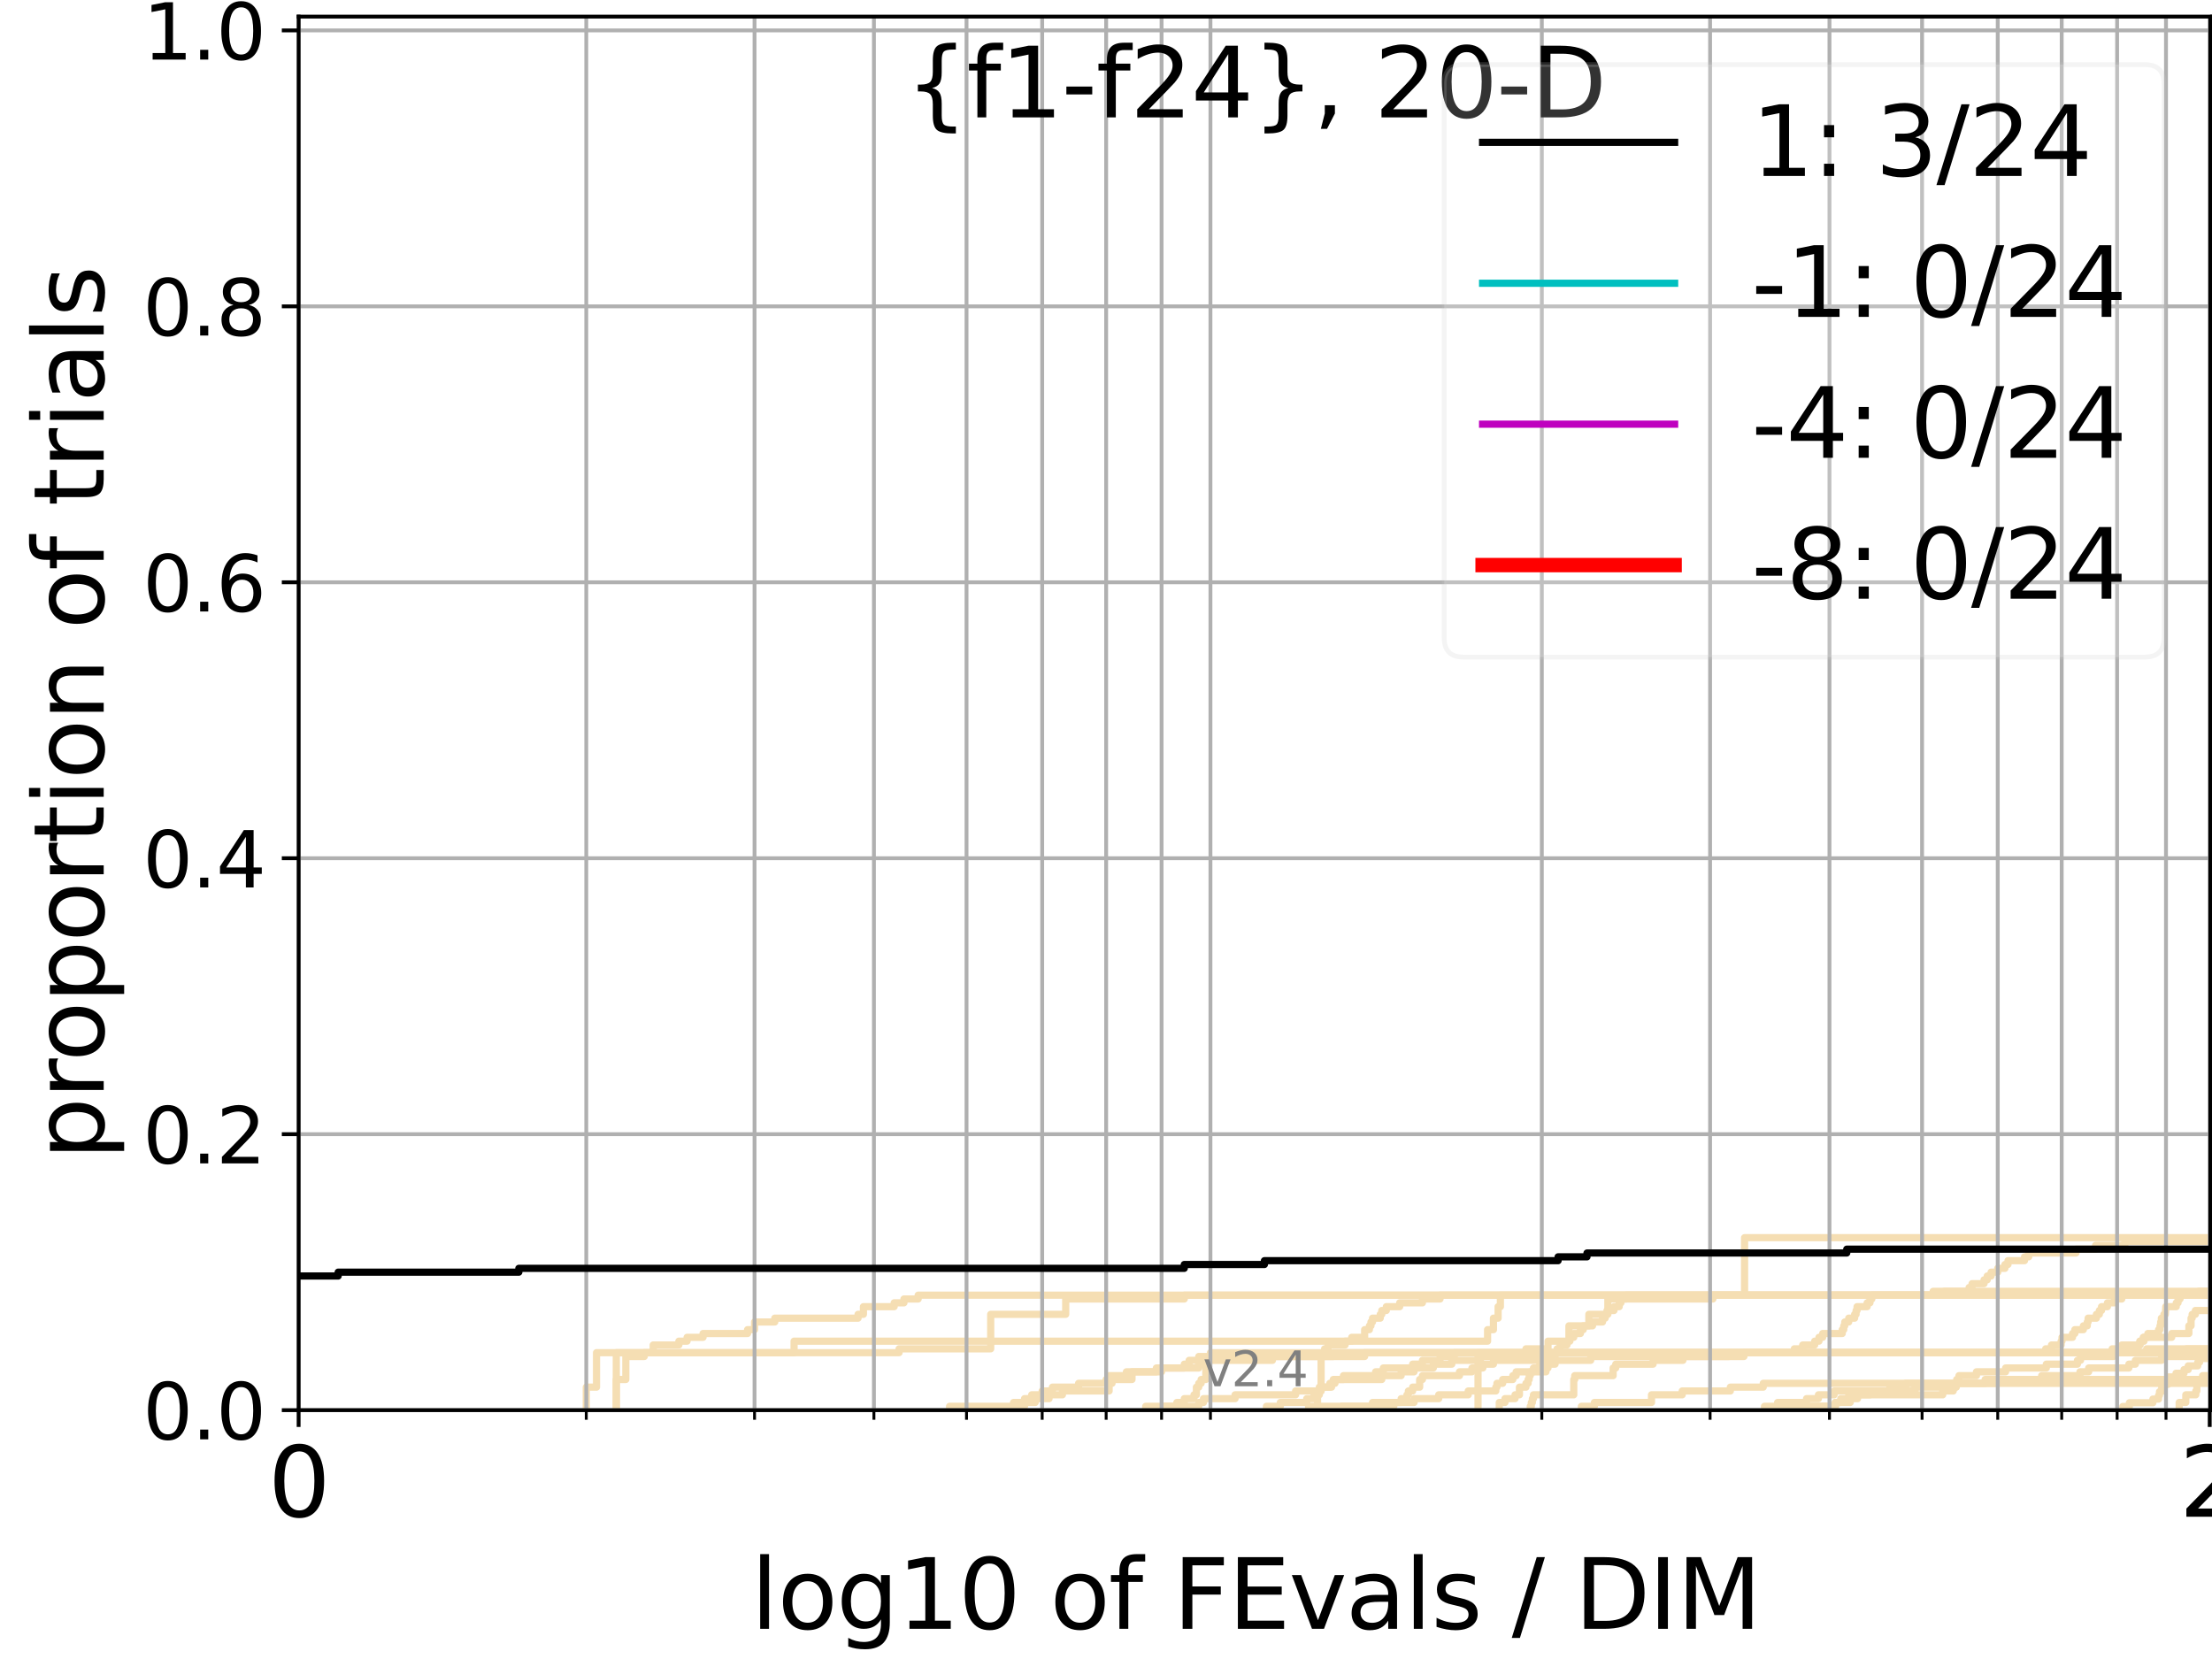 <?xml version="1.0" encoding="utf-8" standalone="no"?>
<!DOCTYPE svg PUBLIC "-//W3C//DTD SVG 1.1//EN"
  "http://www.w3.org/Graphics/SVG/1.1/DTD/svg11.dtd">
<svg height="345.6pt" version="1.1" viewBox="0 0 460.8 345.6" width="460.8pt" xmlns="http://www.w3.org/2000/svg" xmlns:xlink="http://www.w3.org/1999/xlink">
 <defs>
  <style type="text/css">*{stroke-linecap:butt;stroke-linejoin:round;}</style>
 </defs>
 <g id="figure_1">
  <g id="patch_1">
   <path d="M 0 345.6 
L 460.8 345.6 
L 460.8 0 
L 0 0 
z
" style="fill:#ffffff;"/>
  </g>
  <g id="axes_1">
   <g id="patch_2">
    <path d="M 62.208 293.76 
L 460.8 293.76 
L 460.8 3.456 
L 62.208 3.456 
z
" style="fill:#ffffff;"/>
   </g>
   <g id="line2d_1">
    <path clip-path="url(#pc49bb0e784)" d="M 307.899 293.76 
L 307.899 281.784 
L 317.885 281.784 
L 317.885 280.985 
L 322.477 280.985 
L 322.477 279.389 
L 326.836 279.389 
L 326.836 276.195 
L 330.987 276.195 
L 330.987 273.8 
L 334.947 273.8 
L 334.947 270.606 
L 338.734 270.606 
L 338.734 269.808 
L 461.8 269.808 
L 461.8 269.808 
" style="fill:none;stroke:#f5deb3;stroke-linecap:square;stroke-width:1.5;"/>
   </g>
   <g id="line2d_2">
    <path clip-path="url(#pc49bb0e784)" style="fill:none;stroke:#f5deb3;stroke-linecap:square;stroke-width:1.5;"/>
   </g>
   <g id="line2d_3">
    <path clip-path="url(#pc49bb0e784)" d="M 274.47 293.76 
L 274.47 290.566 
L 274.84 290.566 
L 274.84 289.768 
L 275.209 289.768 
L 275.209 282.582 
L 275.576 282.582 
L 275.576 281.784 
L 275.941 281.784 
L 275.941 280.985 
L 276.668 280.985 
L 276.668 280.187 
L 280.211 280.187 
L 280.211 279.389 
L 281.589 279.389 
L 281.589 278.59 
L 284.28 278.59 
L 284.28 276.993 
L 285.268 276.993 
L 285.268 276.195 
L 285.595 276.195 
L 285.595 275.396 
L 285.921 275.396 
L 285.921 274.598 
L 287.531 274.598 
L 287.531 273.8 
L 287.849 273.8 
L 287.849 273.001 
L 288.797 273.001 
L 288.797 272.203 
L 291.581 272.203 
L 291.581 271.404 
L 296.319 271.404 
L 296.319 270.606 
L 299.987 270.606 
L 299.987 269.808 
L 458.048 269.808 
L 458.048 269.009 
L 461.8 269.009 
L 461.8 269.009 
" style="fill:none;stroke:#f5deb3;stroke-linecap:square;stroke-width:1.5;"/>
   </g>
   <g id="line2d_4">
    <path clip-path="url(#pc49bb0e784)" d="M 211.91 293.76 
L 211.91 292.962 
L 213.427 292.962 
L 213.427 292.163 
L 215.653 292.163 
L 215.653 291.365 
L 218.535 291.365 
L 218.535 290.566 
L 221.324 290.566 
L 221.324 289.768 
L 231.048 289.768 
L 231.048 288.171 
L 231.659 288.171 
L 231.659 287.373 
L 235.818 287.373 
L 235.818 285.776 
L 240.889 285.776 
L 240.889 284.977 
L 246.707 284.977 
L 246.707 284.179 
L 247.724 284.179 
L 247.724 283.381 
L 249.723 283.381 
L 249.723 282.582 
L 284.28 282.582 
L 284.28 281.784 
L 441.359 281.784 
L 441.359 280.985 
L 445.253 280.985 
L 445.253 280.187 
L 445.817 280.187 
L 445.817 279.389 
L 446.479 279.389 
L 446.479 278.59 
L 447.438 278.59 
L 447.438 277.792 
L 449.667 277.792 
L 449.667 276.993 
L 449.96 276.993 
L 449.96 276.195 
L 450.106 276.195 
L 450.106 275.396 
L 450.251 275.396 
L 450.251 274.598 
L 450.784 274.598 
L 450.784 273.8 
L 451.073 273.8 
L 451.169 272.203 
L 453.352 272.203 
L 453.352 271.404 
L 453.726 271.404 
L 453.726 270.606 
L 454.145 270.606 
L 454.145 269.808 
L 461.8 269.808 
L 461.8 269.808 
" style="fill:none;stroke:#f5deb3;stroke-linecap:square;stroke-width:1.5;"/>
   </g>
   <g id="line2d_5">
    <path clip-path="url(#pc49bb0e784)" style="fill:none;stroke:#f5deb3;stroke-linecap:square;stroke-width:1.5;"/>
   </g>
   <g id="line2d_6"/>
   <g id="line2d_7">
    <path clip-path="url(#pc49bb0e784)" d="M 272.594 293.76 
L 272.594 292.962 
L 290.355 292.962 
L 290.355 292.163 
L 291.885 292.163 
L 291.885 291.365 
L 293.09 291.365 
L 293.09 290.566 
L 293.389 290.566 
L 293.389 289.768 
L 294.278 289.768 
L 294.278 288.97 
L 295.741 288.97 
L 295.741 287.373 
L 296.319 287.373 
L 296.319 286.574 
L 304.033 286.574 
L 304.033 285.776 
L 306.63 285.776 
L 306.63 284.977 
L 308.902 284.977 
L 308.902 284.179 
L 311.115 284.179 
L 311.115 283.381 
L 323.324 283.381 
L 323.324 281.784 
L 461.8 281.784 
L 461.8 281.784 
" style="fill:none;stroke:#f5deb3;stroke-linecap:square;stroke-width:1.5;"/>
   </g>
   <g id="line2d_8">
    <path clip-path="url(#pc49bb0e784)" d="M 0 0 
" style="fill:none;stroke:#f5deb3;stroke-linecap:square;stroke-width:1.5;"/>
   </g>
   <g id="line2d_9">
    <path clip-path="url(#pc49bb0e784)" d="M 263.822 293.76 
L 263.822 292.962 
L 266.711 292.962 
L 266.711 292.163 
L 272.214 292.163 
L 272.214 291.365 
L 273.724 291.365 
L 273.724 290.566 
L 274.098 290.566 
L 274.098 289.768 
L 275.209 289.768 
L 275.209 288.97 
L 277.388 288.97 
L 277.388 288.171 
L 277.746 288.171 
L 277.746 287.373 
L 279.863 287.373 
L 279.863 286.574 
L 286.568 286.574 
L 286.568 285.776 
L 288.166 285.776 
L 288.166 284.977 
L 294.278 284.977 
L 294.278 284.179 
L 296.319 284.179 
L 296.319 283.381 
L 299.987 283.381 
L 299.987 282.582 
L 302.973 282.582 
L 302.973 281.784 
L 461.8 281.784 
L 461.8 281.784 
" style="fill:none;stroke:#f5deb3;stroke-linecap:square;stroke-width:1.5;"/>
   </g>
   <g id="line2d_10">
    <path clip-path="url(#pc49bb0e784)" d="M 329.429 293.76 
L 329.429 292.962 
L 332.137 292.962 
L 332.137 292.163 
L 344.037 292.163 
L 344.037 290.566 
L 350.432 290.566 
L 350.432 289.768 
L 360.46 289.768 
L 360.46 288.97 
L 367.316 288.97 
L 367.316 288.171 
L 461.8 288.171 
L 461.8 288.171 
" style="fill:none;stroke:#f5deb3;stroke-linecap:square;stroke-width:1.5;"/>
   </g>
   <g id="line2d_11">
    <path clip-path="url(#pc49bb0e784)" d="M 197.815 293.76 
L 197.815 292.962 
L 211.141 292.962 
L 211.141 292.163 
L 213.427 292.163 
L 213.427 291.365 
L 214.917 291.365 
L 214.917 290.566 
L 217.106 290.566 
L 217.106 289.768 
L 219.241 289.768 
L 219.241 288.97 
L 224.688 288.97 
L 224.688 288.171 
L 230.432 288.171 
L 230.432 287.373 
L 231.048 287.373 
L 231.048 286.574 
L 234.65 286.574 
L 234.65 285.776 
L 241.976 285.776 
L 241.976 284.977 
L 249.723 284.977 
L 249.723 284.179 
L 250.216 284.179 
L 250.216 283.381 
L 265.072 283.381 
L 265.072 282.582 
L 277.746 282.582 
L 277.746 281.784 
L 426.155 281.784 
L 426.155 280.985 
L 427.366 280.985 
L 427.366 280.187 
L 429.368 280.187 
L 429.368 279.389 
L 429.553 279.389 
L 429.553 278.59 
L 431.746 278.59 
L 431.746 277.792 
L 432.226 277.792 
L 432.226 276.993 
L 434.003 276.993 
L 434.003 276.195 
L 434.819 276.195 
L 434.819 275.396 
L 434.993 275.396 
L 434.993 274.598 
L 436.714 274.598 
L 436.714 273.8 
L 437.337 273.8 
L 437.337 273.001 
L 437.787 273.001 
L 437.787 272.203 
L 439.012 272.203 
L 439.012 271.404 
L 440.493 271.404 
L 440.493 270.606 
L 442.002 270.606 
L 442.002 269.808 
L 461.8 269.808 
L 461.8 269.808 
" style="fill:none;stroke:#f5deb3;stroke-linecap:square;stroke-width:1.5;"/>
   </g>
   <g id="line2d_12">
    <path clip-path="url(#pc49bb0e784)" d="M 128.383 293.76 
L 128.383 281.784 
L 187.294 281.784 
L 187.294 280.985 
L 206.382 280.985 
L 206.382 273.8 
L 222.007 273.8 
L 222.007 270.606 
L 246.707 270.606 
L 246.707 269.808 
L 461.8 269.808 
L 461.8 269.808 
" style="fill:none;stroke:#f5deb3;stroke-linecap:square;stroke-width:1.5;"/>
   </g>
   <g id="line2d_13">
    <path clip-path="url(#pc49bb0e784)" d="M 453.959 293.76 
L 453.959 292.962 
L 453.959 292.962 
L 453.959 292.163 
L 455.344 292.163 
L 455.344 291.365 
L 455.344 291.365 
L 455.344 290.566 
L 457.425 290.566 
L 457.425 289.768 
L 457.648 289.768 
L 457.648 288.97 
L 457.648 288.97 
L 457.648 288.171 
L 457.648 288.171 
L 457.648 287.373 
L 458.844 287.373 
L 458.844 286.574 
L 461.8 286.574 
" style="fill:none;stroke:#f5deb3;stroke-linecap:square;stroke-width:1.5;"/>
   </g>
   <g id="line2d_14">
    <path clip-path="url(#pc49bb0e784)" d="M 242.515 293.76 
L 242.515 292.962 
L 245.159 292.962 
L 245.159 292.163 
L 246.707 292.163 
L 246.707 291.365 
L 248.729 291.365 
L 248.729 290.566 
L 249.228 290.566 
L 249.228 288.97 
L 249.723 288.97 
L 249.723 288.171 
L 250.216 288.171 
L 250.216 287.373 
L 251.193 287.373 
L 251.193 284.179 
L 251.677 284.179 
L 251.677 283.381 
L 252.158 283.381 
L 252.158 281.784 
L 373.786 281.784 
L 373.786 280.985 
L 375.533 280.985 
L 375.533 280.187 
L 378.032 280.187 
L 378.032 279.389 
L 378.924 279.389 
L 378.924 278.59 
L 379.696 278.59 
L 379.696 277.792 
L 383.773 277.792 
L 383.773 276.993 
L 384.086 276.993 
L 384.086 276.195 
L 384.295 276.195 
L 384.295 275.396 
L 385.124 275.396 
L 385.124 274.598 
L 386.353 274.598 
L 386.353 273.8 
L 386.658 273.8 
L 386.658 273.001 
L 386.86 273.001 
L 386.86 272.203 
L 388.958 272.203 
L 388.958 271.404 
L 389.548 271.404 
L 389.548 270.606 
L 389.939 270.606 
L 389.939 269.808 
L 405.032 269.808 
L 405.032 269.009 
L 410.2 269.009 
L 410.2 268.211 
L 410.816 268.211 
L 410.816 267.412 
L 413.309 267.412 
L 413.309 266.614 
L 413.976 266.614 
L 413.976 265.815 
L 414.785 265.815 
L 414.785 265.017 
L 416.165 265.017 
L 416.165 264.219 
L 417.665 264.219 
L 417.665 263.42 
L 418.3 263.42 
L 418.3 262.622 
L 421.744 262.622 
L 421.744 261.823 
L 422.618 261.823 
L 422.618 261.025 
L 432.465 261.025 
L 432.465 260.227 
L 436.544 260.227 
L 436.544 259.428 
L 442.641 259.428 
L 442.641 258.63 
L 461.8 258.63 
L 461.8 258.63 
" style="fill:none;stroke:#f5deb3;stroke-linecap:square;stroke-width:1.5;"/>
   </g>
   <g id="line2d_15"/>
   <g id="line2d_16">
    <path clip-path="url(#pc49bb0e784)" d="M 0 0 
" style="fill:none;stroke:#f5deb3;stroke-linecap:square;stroke-width:1.5;"/>
   </g>
   <g id="line2d_17">
    <path clip-path="url(#pc49bb0e784)" d="M 0 0 
" style="fill:none;stroke:#f5deb3;stroke-linecap:square;stroke-width:1.5;"/>
   </g>
   <g id="line2d_18">
    <path clip-path="url(#pc49bb0e784)" d="M 128.383 293.76 
L 128.383 287.373 
L 130.37 287.373 
L 130.37 282.582 
L 134.213 282.582 
L 134.213 281.784 
L 136.072 281.784 
L 136.072 280.187 
L 141.422 280.187 
L 141.422 279.389 
L 143.133 279.389 
L 143.133 278.59 
L 146.459 278.59 
L 146.459 277.792 
L 155.73 277.792 
L 155.73 276.993 
L 157.183 276.993 
L 157.183 275.396 
L 161.401 275.396 
L 161.401 274.598 
L 178.749 274.598 
L 178.749 273.8 
L 179.865 273.8 
L 179.865 272.203 
L 186.271 272.203 
L 186.271 271.404 
L 188.306 271.404 
L 188.306 270.606 
L 191.27 270.606 
L 191.27 269.808 
L 402.706 269.808 
L 402.706 269.009 
L 461.8 269.009 
L 461.8 269.009 
" style="fill:none;stroke:#f5deb3;stroke-linecap:square;stroke-width:1.5;"/>
   </g>
   <g id="line2d_19">
    <path clip-path="url(#pc49bb0e784)" style="fill:none;stroke:#f5deb3;stroke-linecap:square;stroke-width:1.5;"/>
   </g>
   <g id="line2d_20">
    <path clip-path="url(#pc49bb0e784)" d="M 238.672 293.76 
L 238.672 292.962 
L 249.723 292.962 
L 249.723 292.163 
L 250.705 292.163 
L 250.705 291.365 
L 257.286 291.365 
L 257.286 290.566 
L 269.899 290.566 
L 269.899 289.768 
L 274.84 289.768 
L 274.84 288.97 
L 277.029 288.97 
L 277.029 288.171 
L 278.103 288.171 
L 278.103 287.373 
L 287.849 287.373 
L 287.849 286.574 
L 291.885 286.574 
L 291.885 285.776 
L 294.573 285.776 
L 294.573 284.977 
L 298.595 284.977 
L 298.595 284.179 
L 302.437 284.179 
L 302.437 283.381 
L 308.402 283.381 
L 308.402 282.582 
L 323.113 282.582 
L 323.113 281.784 
L 440.002 281.784 
L 440.002 280.985 
L 442.002 280.985 
L 442.002 280.187 
L 445.766 280.187 
L 445.766 279.389 
L 446.631 279.389 
L 446.631 278.59 
L 452.41 278.59 
L 452.41 277.792 
L 455.982 277.792 
L 455.982 276.195 
L 456.436 276.195 
L 456.436 274.598 
L 456.662 274.598 
L 456.662 273.8 
L 457.335 273.8 
L 457.335 273.001 
L 461.8 273.001 
L 461.8 273.001 
" style="fill:none;stroke:#f5deb3;stroke-linecap:square;stroke-width:1.5;"/>
   </g>
   <g id="line2d_21">
    <path clip-path="url(#pc49bb0e784)" d="M 0 0 
" style="fill:none;stroke:#f5deb3;stroke-linecap:square;stroke-width:1.5;"/>
   </g>
   <g id="line2d_22">
    <path clip-path="url(#pc49bb0e784)" d="M 279.514 293.76 
L 279.514 292.962 
L 285.921 292.962 
L 285.921 292.163 
L 294.573 292.163 
L 294.573 291.365 
L 299.71 291.365 
L 299.71 290.566 
L 305.859 290.566 
L 305.859 289.768 
L 311.6 289.768 
L 311.6 288.97 
L 311.841 288.97 
L 311.841 288.171 
L 313.036 288.171 
L 313.036 287.373 
L 315.148 287.373 
L 315.148 286.574 
L 315.84 286.574 
L 315.84 285.776 
L 322.05 285.776 
L 322.05 284.977 
L 322.477 284.977 
L 322.477 284.179 
L 323.955 284.179 
L 323.955 283.381 
L 331.372 283.381 
L 331.372 282.582 
L 360.185 282.582 
L 360.185 281.784 
L 447.187 281.784 
L 447.187 280.985 
L 461.8 280.985 
L 461.8 280.985 
" style="fill:none;stroke:#f5deb3;stroke-linecap:square;stroke-width:1.5;"/>
   </g>
   <g id="line2d_23">
    <path clip-path="url(#pc49bb0e784)" d="M 367.57 293.76 
L 367.57 292.962 
L 382.293 292.962 
L 382.293 292.163 
L 385.433 292.163 
L 385.433 291.365 
L 386.961 291.365 
L 386.961 290.566 
L 389.548 290.566 
L 389.548 289.768 
L 393.663 289.768 
L 393.663 288.97 
L 396.964 288.97 
L 396.964 288.171 
L 416.237 288.171 
L 416.237 287.373 
L 461.8 287.373 
" style="fill:none;stroke:#f5deb3;stroke-linecap:square;stroke-width:1.5;"/>
   </g>
   <g id="line2d_24">
    <path clip-path="url(#pc49bb0e784)" d="M 461.613 293.76 
L 461.613 292.962 
L 461.8 292.962 
L 461.8 292.962 
" style="fill:none;stroke:#f5deb3;stroke-linecap:square;stroke-width:1.5;"/>
   </g>
   <g id="line2d_25">
    <path clip-path="url(#pc49bb0e784)" d="M 377.132 293.76 
L 377.132 292.962 
L 382.399 292.962 
L 382.399 292.163 
L 383.458 292.163 
L 383.458 291.365 
L 385.124 291.365 
L 385.124 290.566 
L 404.703 290.566 
L 404.703 289.768 
L 406.896 289.768 
L 406.896 288.97 
L 407.376 288.97 
L 407.376 288.171 
L 413.532 288.171 
L 413.532 287.373 
L 425.317 287.373 
L 425.317 286.574 
L 433.296 286.574 
L 433.296 285.776 
L 435.109 285.776 
L 435.109 284.977 
L 443.485 284.977 
L 443.485 284.179 
L 444.84 284.179 
L 444.84 283.381 
L 450.3 283.381 
L 450.3 282.582 
L 461.8 282.582 
L 461.8 282.582 
" style="fill:none;stroke:#f5deb3;stroke-linecap:square;stroke-width:1.5;"/>
   </g>
   <g id="line2d_26">
    <path clip-path="url(#pc49bb0e784)" d="M 442.216 293.76 
L 442.216 292.991 
L 443.59 292.991 
L 443.59 292.223 
L 448.485 292.223 
L 448.485 291.454 
L 449.667 291.454 
L 449.667 290.686 
L 449.862 290.686 
L 449.862 289.917 
L 450.3 289.917 
L 450.349 288.38 
L 451.649 288.38 
L 451.649 286.843 
L 453.305 286.843 
L 453.305 286.075 
L 454.977 286.075 
L 454.977 285.306 
L 455.846 285.306 
L 455.846 284.538 
L 457.826 284.538 
L 457.826 283.769 
L 458.226 283.769 
L 458.226 283.001 
L 461.8 283.001 
L 461.8 283.001 
" style="fill:none;stroke:#f5deb3;stroke-linecap:square;stroke-width:1.5;"/>
   </g>
   <g id="line2d_27">
    <path clip-path="url(#pc49bb0e784)" d="M 370.306 293.76 
L 370.306 292.163 
L 376.336 292.163 
L 376.336 291.365 
L 378.813 291.365 
L 378.813 290.566 
L 382.079 290.566 
L 382.079 289.768 
L 398.921 289.768 
L 398.921 288.97 
L 407.535 288.97 
L 407.615 287.373 
L 408.091 287.373 
L 408.091 286.574 
L 411.731 286.574 
L 411.731 285.776 
L 417.806 285.776 
L 417.806 284.977 
L 426.283 284.977 
L 426.283 284.179 
L 432.763 284.179 
L 432.763 283.381 
L 433.415 283.381 
L 433.415 282.582 
L 440.275 282.582 
L 440.275 281.784 
L 455.527 281.784 
L 455.527 280.985 
L 461.8 280.985 
L 461.8 280.985 
" style="fill:none;stroke:#f5deb3;stroke-linecap:square;stroke-width:1.5;"/>
   </g>
   <g id="line2d_28">
    <path clip-path="url(#pc49bb0e784)" d="M 318.779 293.76 
L 318.779 292.962 
L 319.001 292.962 
L 319.001 292.163 
L 319.222 292.163 
L 319.222 291.365 
L 319.443 291.365 
L 319.443 290.566 
L 327.843 290.566 
L 327.843 287.373 
L 328.043 287.373 
L 328.043 286.574 
L 336.046 286.574 
L 336.046 284.977 
L 336.59 284.977 
L 336.59 284.179 
L 344.368 284.179 
L 344.368 283.381 
L 350.586 283.381 
L 350.586 282.582 
L 363.295 282.582 
L 363.295 281.784 
L 461.8 281.784 
L 461.8 281.784 
" style="fill:none;stroke:#f5deb3;stroke-linecap:square;stroke-width:1.5;"/>
   </g>
   <g id="line2d_29">
    <path clip-path="url(#pc49bb0e784)" d="M 122.131 293.76 
L 122.131 292.962 
L 122.131 292.962 
L 122.131 292.163 
L 122.131 292.163 
L 122.131 291.365 
L 122.131 291.365 
L 122.131 290.566 
L 122.131 290.566 
L 122.131 289.768 
L 122.131 289.768 
L 122.131 288.97 
L 124.265 288.97 
L 124.265 288.171 
L 124.265 288.171 
L 124.265 287.373 
L 124.265 287.373 
L 124.265 286.574 
L 124.265 286.574 
L 124.265 285.776 
L 124.265 285.776 
L 124.265 284.977 
L 124.265 284.977 
L 124.265 284.179 
L 124.265 284.179 
L 124.265 283.381 
L 124.265 283.381 
L 124.265 282.582 
L 124.265 282.582 
L 124.265 281.784 
L 165.423 281.784 
L 165.423 280.985 
L 165.423 280.985 
L 165.423 280.187 
L 165.423 280.187 
L 165.423 279.389 
L 309.892 279.389 
L 309.892 278.59 
L 309.892 278.59 
L 309.892 277.792 
L 309.892 277.792 
L 309.892 276.993 
L 311.115 276.993 
L 311.115 276.195 
L 311.115 276.195 
L 311.115 275.396 
L 311.115 275.396 
L 311.115 274.598 
L 312.081 274.598 
L 312.081 273.8 
L 312.081 273.8 
L 312.081 273.001 
L 312.081 273.001 
L 312.081 272.203 
L 312.56 272.203 
L 312.56 271.404 
L 312.56 271.404 
L 312.56 270.606 
L 312.56 270.606 
L 312.56 269.808 
L 461.8 269.808 
" style="fill:none;stroke:#f5deb3;stroke-linecap:square;stroke-width:1.5;"/>
   </g>
   <g id="line2d_30">
    <path clip-path="url(#pc49bb0e784)" d="M 312.321 293.76 
L 312.321 292.962 
L 312.321 292.962 
L 312.321 292.163 
L 313.51 292.163 
L 313.51 291.365 
L 315.61 291.365 
L 315.61 290.566 
L 316.528 290.566 
L 316.528 289.768 
L 316.528 289.768 
L 316.528 288.97 
L 317.885 288.97 
L 317.885 288.171 
L 318.333 288.171 
L 318.333 287.373 
L 318.556 287.373 
L 318.556 286.574 
L 318.779 286.574 
L 318.779 285.776 
L 319.443 285.776 
L 319.443 284.977 
L 320.756 284.977 
L 320.756 284.179 
L 321.836 284.179 
L 321.836 283.381 
L 322.05 283.381 
L 322.05 282.582 
L 323.955 282.582 
L 323.955 281.784 
L 324.372 281.784 
L 324.372 280.985 
L 324.995 280.985 
L 324.995 280.187 
L 326.431 280.187 
L 326.431 279.389 
L 327.039 279.389 
L 327.039 278.59 
L 327.843 278.59 
L 327.843 277.792 
L 329.232 277.792 
L 329.232 276.993 
L 329.821 276.993 
L 329.821 276.195 
L 331.755 276.195 
L 331.755 275.396 
L 333.834 275.396 
L 333.834 274.598 
L 334.392 274.598 
L 334.392 273.8 
L 334.763 273.8 
L 334.763 273.001 
L 336.228 273.001 
L 336.228 272.203 
L 337.311 272.203 
L 337.311 271.404 
L 337.669 271.404 
L 337.669 270.606 
L 356.817 270.606 
L 356.817 269.808 
L 363.427 269.808 
L 363.427 269.009 
L 363.427 269.009 
L 363.427 268.211 
L 363.427 268.211 
L 363.427 267.412 
L 363.427 267.412 
L 363.427 266.614 
L 363.427 266.614 
L 363.427 265.815 
L 363.427 265.815 
L 363.427 265.017 
L 363.427 265.017 
L 363.427 264.219 
L 363.427 264.219 
L 363.427 263.42 
L 363.427 263.42 
L 363.427 262.622 
L 363.427 262.622 
L 363.427 261.823 
L 363.427 261.823 
L 363.427 261.025 
L 363.427 261.025 
L 363.427 260.227 
L 363.427 260.227 
L 363.427 259.428 
L 363.427 259.428 
L 363.427 258.63 
L 363.427 258.63 
L 363.427 257.831 
L 461.8 257.831 
" style="fill:none;stroke:#f5deb3;stroke-linecap:square;stroke-width:1.5;"/>
   </g>
   <g id="matplotlib.axis_1">
    <g id="xtick_1">
     <g id="line2d_31">
      <path clip-path="url(#pc49bb0e784)" d="M 62.208 293.76 
L 62.208 3.456 
" style="fill:none;stroke:#b0b0b0;stroke-linecap:square;stroke-width:0.8;"/>
     </g>
     <g id="line2d_32">
      <defs>
       <path d="M 0 0 
L 0 3.5 
" id="m94d0fc35a0" style="stroke:#000000;stroke-width:0.8;"/>
      </defs>
      <g>
       <use style="stroke:#000000;stroke-width:0.8;" x="62.208" xlink:href="#m94d0fc35a0" y="293.76"/>
      </g>
     </g>
     <g id="text_1">
      <!-- 0 -->
      <g transform="translate(55.846 315.957)scale(0.2 -0.2)">
       <defs>
        <path d="M 2034 4250 
Q 1547 4250 1301 3770 
Q 1056 3291 1056 2328 
Q 1056 1369 1301 889 
Q 1547 409 2034 409 
Q 2525 409 2770 889 
Q 3016 1369 3016 2328 
Q 3016 3291 2770 3770 
Q 2525 4250 2034 4250 
z
M 2034 4750 
Q 2819 4750 3233 4129 
Q 3647 3509 3647 2328 
Q 3647 1150 3233 529 
Q 2819 -91 2034 -91 
Q 1250 -91 836 529 
Q 422 1150 422 2328 
Q 422 3509 836 4129 
Q 1250 4750 2034 4750 
z
" id="DejaVuSans-30" transform="scale(0.016)"/>
       </defs>
       <use xlink:href="#DejaVuSans-30"/>
      </g>
     </g>
    </g>
    <g id="xtick_2">
     <g id="line2d_33">
      <path clip-path="url(#pc49bb0e784)" d="M 460.326 293.76 
L 460.326 3.456 
" style="fill:none;stroke:#b0b0b0;stroke-linecap:square;stroke-width:0.8;"/>
     </g>
     <g id="line2d_34">
      <g>
       <use style="stroke:#000000;stroke-width:0.8;" x="460.326" xlink:href="#m94d0fc35a0" y="293.76"/>
      </g>
     </g>
     <g id="text_2">
      <!-- 2 -->
      <g transform="translate(453.963 315.957)scale(0.2 -0.2)">
       <defs>
        <path d="M 1228 531 
L 3431 531 
L 3431 0 
L 469 0 
L 469 531 
Q 828 903 1448 1529 
Q 2069 2156 2228 2338 
Q 2531 2678 2651 2914 
Q 2772 3150 2772 3378 
Q 2772 3750 2511 3984 
Q 2250 4219 1831 4219 
Q 1534 4219 1204 4116 
Q 875 4013 500 3803 
L 500 4441 
Q 881 4594 1212 4672 
Q 1544 4750 1819 4750 
Q 2544 4750 2975 4387 
Q 3406 4025 3406 3419 
Q 3406 3131 3298 2873 
Q 3191 2616 2906 2266 
Q 2828 2175 2409 1742 
Q 1991 1309 1228 531 
z
" id="DejaVuSans-32" transform="scale(0.016)"/>
       </defs>
       <use xlink:href="#DejaVuSans-32"/>
      </g>
     </g>
    </g>
    <g id="xtick_3">
     <g id="line2d_35">
      <path clip-path="url(#pc49bb0e784)" d="M 122.131 293.76 
L 122.131 3.456 
" style="fill:none;stroke:#b0b0b0;stroke-linecap:square;stroke-width:0.8;"/>
     </g>
     <g id="line2d_36">
      <defs>
       <path d="M 0 0 
L 0 2 
" id="mfdb4bb275c" style="stroke:#000000;stroke-width:0.6;"/>
      </defs>
      <g>
       <use style="stroke:#000000;stroke-width:0.6;" x="122.131" xlink:href="#mfdb4bb275c" y="293.76"/>
      </g>
     </g>
    </g>
    <g id="xtick_4">
     <g id="line2d_37">
      <path clip-path="url(#pc49bb0e784)" d="M 157.183 293.76 
L 157.183 3.456 
" style="fill:none;stroke:#b0b0b0;stroke-linecap:square;stroke-width:0.8;"/>
     </g>
     <g id="line2d_38">
      <g>
       <use style="stroke:#000000;stroke-width:0.6;" x="157.183" xlink:href="#mfdb4bb275c" y="293.76"/>
      </g>
     </g>
    </g>
    <g id="xtick_5">
     <g id="line2d_39">
      <path clip-path="url(#pc49bb0e784)" d="M 182.053 293.76 
L 182.053 3.456 
" style="fill:none;stroke:#b0b0b0;stroke-linecap:square;stroke-width:0.8;"/>
     </g>
     <g id="line2d_40">
      <g>
       <use style="stroke:#000000;stroke-width:0.6;" x="182.053" xlink:href="#mfdb4bb275c" y="293.76"/>
      </g>
     </g>
    </g>
    <g id="xtick_6">
     <g id="line2d_41">
      <path clip-path="url(#pc49bb0e784)" d="M 201.344 293.76 
L 201.344 3.456 
" style="fill:none;stroke:#b0b0b0;stroke-linecap:square;stroke-width:0.8;"/>
     </g>
     <g id="line2d_42">
      <g>
       <use style="stroke:#000000;stroke-width:0.6;" x="201.344" xlink:href="#mfdb4bb275c" y="293.76"/>
      </g>
     </g>
    </g>
    <g id="xtick_7">
     <g id="line2d_43">
      <path clip-path="url(#pc49bb0e784)" d="M 217.106 293.76 
L 217.106 3.456 
" style="fill:none;stroke:#b0b0b0;stroke-linecap:square;stroke-width:0.8;"/>
     </g>
     <g id="line2d_44">
      <g>
       <use style="stroke:#000000;stroke-width:0.6;" x="217.106" xlink:href="#mfdb4bb275c" y="293.76"/>
      </g>
     </g>
    </g>
    <g id="xtick_8">
     <g id="line2d_45">
      <path clip-path="url(#pc49bb0e784)" d="M 230.432 293.76 
L 230.432 3.456 
" style="fill:none;stroke:#b0b0b0;stroke-linecap:square;stroke-width:0.8;"/>
     </g>
     <g id="line2d_46">
      <g>
       <use style="stroke:#000000;stroke-width:0.6;" x="230.432" xlink:href="#mfdb4bb275c" y="293.76"/>
      </g>
     </g>
    </g>
    <g id="xtick_9">
     <g id="line2d_47">
      <path clip-path="url(#pc49bb0e784)" d="M 241.976 293.76 
L 241.976 3.456 
" style="fill:none;stroke:#b0b0b0;stroke-linecap:square;stroke-width:0.8;"/>
     </g>
     <g id="line2d_48">
      <g>
       <use style="stroke:#000000;stroke-width:0.6;" x="241.976" xlink:href="#mfdb4bb275c" y="293.76"/>
      </g>
     </g>
    </g>
    <g id="xtick_10">
     <g id="line2d_49">
      <path clip-path="url(#pc49bb0e784)" d="M 252.158 293.76 
L 252.158 3.456 
" style="fill:none;stroke:#b0b0b0;stroke-linecap:square;stroke-width:0.8;"/>
     </g>
     <g id="line2d_50">
      <g>
       <use style="stroke:#000000;stroke-width:0.6;" x="252.158" xlink:href="#mfdb4bb275c" y="293.76"/>
      </g>
     </g>
    </g>
    <g id="xtick_11">
     <g id="line2d_51">
      <path clip-path="url(#pc49bb0e784)" d="M 321.19 293.76 
L 321.19 3.456 
" style="fill:none;stroke:#b0b0b0;stroke-linecap:square;stroke-width:0.8;"/>
     </g>
     <g id="line2d_52">
      <g>
       <use style="stroke:#000000;stroke-width:0.6;" x="321.19" xlink:href="#mfdb4bb275c" y="293.76"/>
      </g>
     </g>
    </g>
    <g id="xtick_12">
     <g id="line2d_53">
      <path clip-path="url(#pc49bb0e784)" d="M 356.242 293.76 
L 356.242 3.456 
" style="fill:none;stroke:#b0b0b0;stroke-linecap:square;stroke-width:0.8;"/>
     </g>
     <g id="line2d_54">
      <g>
       <use style="stroke:#000000;stroke-width:0.6;" x="356.242" xlink:href="#mfdb4bb275c" y="293.76"/>
      </g>
     </g>
    </g>
    <g id="xtick_13">
     <g id="line2d_55">
      <path clip-path="url(#pc49bb0e784)" d="M 381.112 293.76 
L 381.112 3.456 
" style="fill:none;stroke:#b0b0b0;stroke-linecap:square;stroke-width:0.8;"/>
     </g>
     <g id="line2d_56">
      <g>
       <use style="stroke:#000000;stroke-width:0.6;" x="381.112" xlink:href="#mfdb4bb275c" y="293.76"/>
      </g>
     </g>
    </g>
    <g id="xtick_14">
     <g id="line2d_57">
      <path clip-path="url(#pc49bb0e784)" d="M 400.403 293.76 
L 400.403 3.456 
" style="fill:none;stroke:#b0b0b0;stroke-linecap:square;stroke-width:0.8;"/>
     </g>
     <g id="line2d_58">
      <g>
       <use style="stroke:#000000;stroke-width:0.6;" x="400.403" xlink:href="#mfdb4bb275c" y="293.76"/>
      </g>
     </g>
    </g>
    <g id="xtick_15">
     <g id="line2d_59">
      <path clip-path="url(#pc49bb0e784)" d="M 416.165 293.76 
L 416.165 3.456 
" style="fill:none;stroke:#b0b0b0;stroke-linecap:square;stroke-width:0.8;"/>
     </g>
     <g id="line2d_60">
      <g>
       <use style="stroke:#000000;stroke-width:0.6;" x="416.165" xlink:href="#mfdb4bb275c" y="293.76"/>
      </g>
     </g>
    </g>
    <g id="xtick_16">
     <g id="line2d_61">
      <path clip-path="url(#pc49bb0e784)" d="M 429.491 293.76 
L 429.491 3.456 
" style="fill:none;stroke:#b0b0b0;stroke-linecap:square;stroke-width:0.8;"/>
     </g>
     <g id="line2d_62">
      <g>
       <use style="stroke:#000000;stroke-width:0.6;" x="429.491" xlink:href="#mfdb4bb275c" y="293.76"/>
      </g>
     </g>
    </g>
    <g id="xtick_17">
     <g id="line2d_63">
      <path clip-path="url(#pc49bb0e784)" d="M 441.035 293.76 
L 441.035 3.456 
" style="fill:none;stroke:#b0b0b0;stroke-linecap:square;stroke-width:0.8;"/>
     </g>
     <g id="line2d_64">
      <g>
       <use style="stroke:#000000;stroke-width:0.6;" x="441.035" xlink:href="#mfdb4bb275c" y="293.76"/>
      </g>
     </g>
    </g>
    <g id="xtick_18">
     <g id="line2d_65">
      <path clip-path="url(#pc49bb0e784)" d="M 451.217 293.76 
L 451.217 3.456 
" style="fill:none;stroke:#b0b0b0;stroke-linecap:square;stroke-width:0.8;"/>
     </g>
     <g id="line2d_66">
      <g>
       <use style="stroke:#000000;stroke-width:0.6;" x="451.217" xlink:href="#mfdb4bb275c" y="293.76"/>
      </g>
     </g>
    </g>
    <g id="text_3">
     <!-- log10 of FEvals / DIM -->
     <g transform="translate(156.431 339.313)scale(0.2 -0.2)">
      <defs>
       <path d="M 603 4863 
L 1178 4863 
L 1178 0 
L 603 0 
L 603 4863 
z
" id="DejaVuSans-6c" transform="scale(0.016)"/>
       <path d="M 1959 3097 
Q 1497 3097 1228 2736 
Q 959 2375 959 1747 
Q 959 1119 1226 758 
Q 1494 397 1959 397 
Q 2419 397 2687 759 
Q 2956 1122 2956 1747 
Q 2956 2369 2687 2733 
Q 2419 3097 1959 3097 
z
M 1959 3584 
Q 2709 3584 3137 3096 
Q 3566 2609 3566 1747 
Q 3566 888 3137 398 
Q 2709 -91 1959 -91 
Q 1206 -91 779 398 
Q 353 888 353 1747 
Q 353 2609 779 3096 
Q 1206 3584 1959 3584 
z
" id="DejaVuSans-6f" transform="scale(0.016)"/>
       <path d="M 2906 1791 
Q 2906 2416 2648 2759 
Q 2391 3103 1925 3103 
Q 1463 3103 1205 2759 
Q 947 2416 947 1791 
Q 947 1169 1205 825 
Q 1463 481 1925 481 
Q 2391 481 2648 825 
Q 2906 1169 2906 1791 
z
M 3481 434 
Q 3481 -459 3084 -895 
Q 2688 -1331 1869 -1331 
Q 1566 -1331 1297 -1286 
Q 1028 -1241 775 -1147 
L 775 -588 
Q 1028 -725 1275 -790 
Q 1522 -856 1778 -856 
Q 2344 -856 2625 -561 
Q 2906 -266 2906 331 
L 2906 616 
Q 2728 306 2450 153 
Q 2172 0 1784 0 
Q 1141 0 747 490 
Q 353 981 353 1791 
Q 353 2603 747 3093 
Q 1141 3584 1784 3584 
Q 2172 3584 2450 3431 
Q 2728 3278 2906 2969 
L 2906 3500 
L 3481 3500 
L 3481 434 
z
" id="DejaVuSans-67" transform="scale(0.016)"/>
       <path d="M 794 531 
L 1825 531 
L 1825 4091 
L 703 3866 
L 703 4441 
L 1819 4666 
L 2450 4666 
L 2450 531 
L 3481 531 
L 3481 0 
L 794 0 
L 794 531 
z
" id="DejaVuSans-31" transform="scale(0.016)"/>
       <path id="DejaVuSans-20" transform="scale(0.016)"/>
       <path d="M 2375 4863 
L 2375 4384 
L 1825 4384 
Q 1516 4384 1395 4259 
Q 1275 4134 1275 3809 
L 1275 3500 
L 2222 3500 
L 2222 3053 
L 1275 3053 
L 1275 0 
L 697 0 
L 697 3053 
L 147 3053 
L 147 3500 
L 697 3500 
L 697 3744 
Q 697 4328 969 4595 
Q 1241 4863 1831 4863 
L 2375 4863 
z
" id="DejaVuSans-66" transform="scale(0.016)"/>
       <path d="M 628 4666 
L 3309 4666 
L 3309 4134 
L 1259 4134 
L 1259 2759 
L 3109 2759 
L 3109 2228 
L 1259 2228 
L 1259 0 
L 628 0 
L 628 4666 
z
" id="DejaVuSans-46" transform="scale(0.016)"/>
       <path d="M 628 4666 
L 3578 4666 
L 3578 4134 
L 1259 4134 
L 1259 2753 
L 3481 2753 
L 3481 2222 
L 1259 2222 
L 1259 531 
L 3634 531 
L 3634 0 
L 628 0 
L 628 4666 
z
" id="DejaVuSans-45" transform="scale(0.016)"/>
       <path d="M 191 3500 
L 800 3500 
L 1894 563 
L 2988 3500 
L 3597 3500 
L 2284 0 
L 1503 0 
L 191 3500 
z
" id="DejaVuSans-76" transform="scale(0.016)"/>
       <path d="M 2194 1759 
Q 1497 1759 1228 1600 
Q 959 1441 959 1056 
Q 959 750 1161 570 
Q 1363 391 1709 391 
Q 2188 391 2477 730 
Q 2766 1069 2766 1631 
L 2766 1759 
L 2194 1759 
z
M 3341 1997 
L 3341 0 
L 2766 0 
L 2766 531 
Q 2569 213 2275 61 
Q 1981 -91 1556 -91 
Q 1019 -91 701 211 
Q 384 513 384 1019 
Q 384 1609 779 1909 
Q 1175 2209 1959 2209 
L 2766 2209 
L 2766 2266 
Q 2766 2663 2505 2880 
Q 2244 3097 1772 3097 
Q 1472 3097 1187 3025 
Q 903 2953 641 2809 
L 641 3341 
Q 956 3463 1253 3523 
Q 1550 3584 1831 3584 
Q 2591 3584 2966 3190 
Q 3341 2797 3341 1997 
z
" id="DejaVuSans-61" transform="scale(0.016)"/>
       <path d="M 2834 3397 
L 2834 2853 
Q 2591 2978 2328 3040 
Q 2066 3103 1784 3103 
Q 1356 3103 1142 2972 
Q 928 2841 928 2578 
Q 928 2378 1081 2264 
Q 1234 2150 1697 2047 
L 1894 2003 
Q 2506 1872 2764 1633 
Q 3022 1394 3022 966 
Q 3022 478 2636 193 
Q 2250 -91 1575 -91 
Q 1294 -91 989 -36 
Q 684 19 347 128 
L 347 722 
Q 666 556 975 473 
Q 1284 391 1588 391 
Q 1994 391 2212 530 
Q 2431 669 2431 922 
Q 2431 1156 2273 1281 
Q 2116 1406 1581 1522 
L 1381 1569 
Q 847 1681 609 1914 
Q 372 2147 372 2553 
Q 372 3047 722 3315 
Q 1072 3584 1716 3584 
Q 2034 3584 2315 3537 
Q 2597 3491 2834 3397 
z
" id="DejaVuSans-73" transform="scale(0.016)"/>
       <path d="M 1625 4666 
L 2156 4666 
L 531 -594 
L 0 -594 
L 1625 4666 
z
" id="DejaVuSans-2f" transform="scale(0.016)"/>
       <path d="M 1259 4147 
L 1259 519 
L 2022 519 
Q 2988 519 3436 956 
Q 3884 1394 3884 2338 
Q 3884 3275 3436 3711 
Q 2988 4147 2022 4147 
L 1259 4147 
z
M 628 4666 
L 1925 4666 
Q 3281 4666 3915 4102 
Q 4550 3538 4550 2338 
Q 4550 1131 3912 565 
Q 3275 0 1925 0 
L 628 0 
L 628 4666 
z
" id="DejaVuSans-44" transform="scale(0.016)"/>
       <path d="M 628 4666 
L 1259 4666 
L 1259 0 
L 628 0 
L 628 4666 
z
" id="DejaVuSans-49" transform="scale(0.016)"/>
       <path d="M 628 4666 
L 1569 4666 
L 2759 1491 
L 3956 4666 
L 4897 4666 
L 4897 0 
L 4281 0 
L 4281 4097 
L 3078 897 
L 2444 897 
L 1241 4097 
L 1241 0 
L 628 0 
L 628 4666 
z
" id="DejaVuSans-4d" transform="scale(0.016)"/>
      </defs>
      <use xlink:href="#DejaVuSans-6c"/>
      <use x="27.783" xlink:href="#DejaVuSans-6f"/>
      <use x="88.965" xlink:href="#DejaVuSans-67"/>
      <use x="152.441" xlink:href="#DejaVuSans-31"/>
      <use x="216.064" xlink:href="#DejaVuSans-30"/>
      <use x="279.688" xlink:href="#DejaVuSans-20"/>
      <use x="311.475" xlink:href="#DejaVuSans-6f"/>
      <use x="372.656" xlink:href="#DejaVuSans-66"/>
      <use x="407.861" xlink:href="#DejaVuSans-20"/>
      <use x="439.648" xlink:href="#DejaVuSans-46"/>
      <use x="497.168" xlink:href="#DejaVuSans-45"/>
      <use x="560.352" xlink:href="#DejaVuSans-76"/>
      <use x="619.531" xlink:href="#DejaVuSans-61"/>
      <use x="680.811" xlink:href="#DejaVuSans-6c"/>
      <use x="708.594" xlink:href="#DejaVuSans-73"/>
      <use x="760.693" xlink:href="#DejaVuSans-20"/>
      <use x="792.48" xlink:href="#DejaVuSans-2f"/>
      <use x="826.172" xlink:href="#DejaVuSans-20"/>
      <use x="857.959" xlink:href="#DejaVuSans-44"/>
      <use x="934.961" xlink:href="#DejaVuSans-49"/>
      <use x="964.453" xlink:href="#DejaVuSans-4d"/>
     </g>
    </g>
   </g>
   <g id="matplotlib.axis_2">
    <g id="ytick_1">
     <g id="line2d_67">
      <path clip-path="url(#pc49bb0e784)" d="M 62.208 293.76 
L 460.8 293.76 
" style="fill:none;stroke:#b0b0b0;stroke-linecap:square;stroke-width:0.8;"/>
     </g>
     <g id="line2d_68">
      <defs>
       <path d="M 0 0 
L -3.5 0 
" id="m0aca638da3" style="stroke:#000000;stroke-width:0.8;"/>
      </defs>
      <g>
       <use style="stroke:#000000;stroke-width:0.8;" x="62.208" xlink:href="#m0aca638da3" y="293.76"/>
      </g>
     </g>
     <g id="text_4">
      <!-- 0.0 -->
      <g transform="translate(29.763 299.839)scale(0.16 -0.16)">
       <defs>
        <path d="M 684 794 
L 1344 794 
L 1344 0 
L 684 0 
L 684 794 
z
" id="DejaVuSans-2e" transform="scale(0.016)"/>
       </defs>
       <use xlink:href="#DejaVuSans-30"/>
       <use x="63.623" xlink:href="#DejaVuSans-2e"/>
       <use x="95.41" xlink:href="#DejaVuSans-30"/>
      </g>
     </g>
    </g>
    <g id="ytick_2">
     <g id="line2d_69">
      <path clip-path="url(#pc49bb0e784)" d="M 62.208 236.274 
L 460.8 236.274 
" style="fill:none;stroke:#b0b0b0;stroke-linecap:square;stroke-width:0.8;"/>
     </g>
     <g id="line2d_70">
      <g>
       <use style="stroke:#000000;stroke-width:0.8;" x="62.208" xlink:href="#m0aca638da3" y="236.274"/>
      </g>
     </g>
     <g id="text_5">
      <!-- 0.2 -->
      <g transform="translate(29.763 242.353)scale(0.16 -0.16)">
       <use xlink:href="#DejaVuSans-30"/>
       <use x="63.623" xlink:href="#DejaVuSans-2e"/>
       <use x="95.41" xlink:href="#DejaVuSans-32"/>
      </g>
     </g>
    </g>
    <g id="ytick_3">
     <g id="line2d_71">
      <path clip-path="url(#pc49bb0e784)" d="M 62.208 178.788 
L 460.8 178.788 
" style="fill:none;stroke:#b0b0b0;stroke-linecap:square;stroke-width:0.8;"/>
     </g>
     <g id="line2d_72">
      <g>
       <use style="stroke:#000000;stroke-width:0.8;" x="62.208" xlink:href="#m0aca638da3" y="178.788"/>
      </g>
     </g>
     <g id="text_6">
      <!-- 0.4 -->
      <g transform="translate(29.763 184.867)scale(0.16 -0.16)">
       <defs>
        <path d="M 2419 4116 
L 825 1625 
L 2419 1625 
L 2419 4116 
z
M 2253 4666 
L 3047 4666 
L 3047 1625 
L 3713 1625 
L 3713 1100 
L 3047 1100 
L 3047 0 
L 2419 0 
L 2419 1100 
L 313 1100 
L 313 1709 
L 2253 4666 
z
" id="DejaVuSans-34" transform="scale(0.016)"/>
       </defs>
       <use xlink:href="#DejaVuSans-30"/>
       <use x="63.623" xlink:href="#DejaVuSans-2e"/>
       <use x="95.41" xlink:href="#DejaVuSans-34"/>
      </g>
     </g>
    </g>
    <g id="ytick_4">
     <g id="line2d_73">
      <path clip-path="url(#pc49bb0e784)" d="M 62.208 121.302 
L 460.8 121.302 
" style="fill:none;stroke:#b0b0b0;stroke-linecap:square;stroke-width:0.8;"/>
     </g>
     <g id="line2d_74">
      <g>
       <use style="stroke:#000000;stroke-width:0.8;" x="62.208" xlink:href="#m0aca638da3" y="121.302"/>
      </g>
     </g>
     <g id="text_7">
      <!-- 0.6 -->
      <g transform="translate(29.763 127.381)scale(0.16 -0.16)">
       <defs>
        <path d="M 2113 2584 
Q 1688 2584 1439 2293 
Q 1191 2003 1191 1497 
Q 1191 994 1439 701 
Q 1688 409 2113 409 
Q 2538 409 2786 701 
Q 3034 994 3034 1497 
Q 3034 2003 2786 2293 
Q 2538 2584 2113 2584 
z
M 3366 4563 
L 3366 3988 
Q 3128 4100 2886 4159 
Q 2644 4219 2406 4219 
Q 1781 4219 1451 3797 
Q 1122 3375 1075 2522 
Q 1259 2794 1537 2939 
Q 1816 3084 2150 3084 
Q 2853 3084 3261 2657 
Q 3669 2231 3669 1497 
Q 3669 778 3244 343 
Q 2819 -91 2113 -91 
Q 1303 -91 875 529 
Q 447 1150 447 2328 
Q 447 3434 972 4092 
Q 1497 4750 2381 4750 
Q 2619 4750 2861 4703 
Q 3103 4656 3366 4563 
z
" id="DejaVuSans-36" transform="scale(0.016)"/>
       </defs>
       <use xlink:href="#DejaVuSans-30"/>
       <use x="63.623" xlink:href="#DejaVuSans-2e"/>
       <use x="95.41" xlink:href="#DejaVuSans-36"/>
      </g>
     </g>
    </g>
    <g id="ytick_5">
     <g id="line2d_75">
      <path clip-path="url(#pc49bb0e784)" d="M 62.208 63.816 
L 460.8 63.816 
" style="fill:none;stroke:#b0b0b0;stroke-linecap:square;stroke-width:0.8;"/>
     </g>
     <g id="line2d_76">
      <g>
       <use style="stroke:#000000;stroke-width:0.8;" x="62.208" xlink:href="#m0aca638da3" y="63.816"/>
      </g>
     </g>
     <g id="text_8">
      <!-- 0.8 -->
      <g transform="translate(29.763 69.895)scale(0.16 -0.16)">
       <defs>
        <path d="M 2034 2216 
Q 1584 2216 1326 1975 
Q 1069 1734 1069 1313 
Q 1069 891 1326 650 
Q 1584 409 2034 409 
Q 2484 409 2743 651 
Q 3003 894 3003 1313 
Q 3003 1734 2745 1975 
Q 2488 2216 2034 2216 
z
M 1403 2484 
Q 997 2584 770 2862 
Q 544 3141 544 3541 
Q 544 4100 942 4425 
Q 1341 4750 2034 4750 
Q 2731 4750 3128 4425 
Q 3525 4100 3525 3541 
Q 3525 3141 3298 2862 
Q 3072 2584 2669 2484 
Q 3125 2378 3379 2068 
Q 3634 1759 3634 1313 
Q 3634 634 3220 271 
Q 2806 -91 2034 -91 
Q 1263 -91 848 271 
Q 434 634 434 1313 
Q 434 1759 690 2068 
Q 947 2378 1403 2484 
z
M 1172 3481 
Q 1172 3119 1398 2916 
Q 1625 2713 2034 2713 
Q 2441 2713 2670 2916 
Q 2900 3119 2900 3481 
Q 2900 3844 2670 4047 
Q 2441 4250 2034 4250 
Q 1625 4250 1398 4047 
Q 1172 3844 1172 3481 
z
" id="DejaVuSans-38" transform="scale(0.016)"/>
       </defs>
       <use xlink:href="#DejaVuSans-30"/>
       <use x="63.623" xlink:href="#DejaVuSans-2e"/>
       <use x="95.41" xlink:href="#DejaVuSans-38"/>
      </g>
     </g>
    </g>
    <g id="ytick_6">
     <g id="line2d_77">
      <path clip-path="url(#pc49bb0e784)" d="M 62.208 6.33 
L 460.8 6.33 
" style="fill:none;stroke:#b0b0b0;stroke-linecap:square;stroke-width:0.8;"/>
     </g>
     <g id="line2d_78">
      <g>
       <use style="stroke:#000000;stroke-width:0.8;" x="62.208" xlink:href="#m0aca638da3" y="6.33"/>
      </g>
     </g>
     <g id="text_9">
      <!-- 1.0 -->
      <g transform="translate(29.763 12.409)scale(0.16 -0.16)">
       <use xlink:href="#DejaVuSans-31"/>
       <use x="63.623" xlink:href="#DejaVuSans-2e"/>
       <use x="95.41" xlink:href="#DejaVuSans-30"/>
      </g>
     </g>
    </g>
    <g id="text_10">
     <!-- proportion of trials -->
     <g transform="translate(21.604 241.614)rotate(-90)scale(0.2 -0.2)">
      <defs>
       <path d="M 1159 525 
L 1159 -1331 
L 581 -1331 
L 581 3500 
L 1159 3500 
L 1159 2969 
Q 1341 3281 1617 3432 
Q 1894 3584 2278 3584 
Q 2916 3584 3314 3078 
Q 3713 2572 3713 1747 
Q 3713 922 3314 415 
Q 2916 -91 2278 -91 
Q 1894 -91 1617 61 
Q 1341 213 1159 525 
z
M 3116 1747 
Q 3116 2381 2855 2742 
Q 2594 3103 2138 3103 
Q 1681 3103 1420 2742 
Q 1159 2381 1159 1747 
Q 1159 1113 1420 752 
Q 1681 391 2138 391 
Q 2594 391 2855 752 
Q 3116 1113 3116 1747 
z
" id="DejaVuSans-70" transform="scale(0.016)"/>
       <path d="M 2631 2963 
Q 2534 3019 2420 3045 
Q 2306 3072 2169 3072 
Q 1681 3072 1420 2755 
Q 1159 2438 1159 1844 
L 1159 0 
L 581 0 
L 581 3500 
L 1159 3500 
L 1159 2956 
Q 1341 3275 1631 3429 
Q 1922 3584 2338 3584 
Q 2397 3584 2469 3576 
Q 2541 3569 2628 3553 
L 2631 2963 
z
" id="DejaVuSans-72" transform="scale(0.016)"/>
       <path d="M 1172 4494 
L 1172 3500 
L 2356 3500 
L 2356 3053 
L 1172 3053 
L 1172 1153 
Q 1172 725 1289 603 
Q 1406 481 1766 481 
L 2356 481 
L 2356 0 
L 1766 0 
Q 1100 0 847 248 
Q 594 497 594 1153 
L 594 3053 
L 172 3053 
L 172 3500 
L 594 3500 
L 594 4494 
L 1172 4494 
z
" id="DejaVuSans-74" transform="scale(0.016)"/>
       <path d="M 603 3500 
L 1178 3500 
L 1178 0 
L 603 0 
L 603 3500 
z
M 603 4863 
L 1178 4863 
L 1178 4134 
L 603 4134 
L 603 4863 
z
" id="DejaVuSans-69" transform="scale(0.016)"/>
       <path d="M 3513 2113 
L 3513 0 
L 2938 0 
L 2938 2094 
Q 2938 2591 2744 2837 
Q 2550 3084 2163 3084 
Q 1697 3084 1428 2787 
Q 1159 2491 1159 1978 
L 1159 0 
L 581 0 
L 581 3500 
L 1159 3500 
L 1159 2956 
Q 1366 3272 1645 3428 
Q 1925 3584 2291 3584 
Q 2894 3584 3203 3211 
Q 3513 2838 3513 2113 
z
" id="DejaVuSans-6e" transform="scale(0.016)"/>
      </defs>
      <use xlink:href="#DejaVuSans-70"/>
      <use x="63.477" xlink:href="#DejaVuSans-72"/>
      <use x="102.34" xlink:href="#DejaVuSans-6f"/>
      <use x="163.521" xlink:href="#DejaVuSans-70"/>
      <use x="226.998" xlink:href="#DejaVuSans-6f"/>
      <use x="288.18" xlink:href="#DejaVuSans-72"/>
      <use x="329.293" xlink:href="#DejaVuSans-74"/>
      <use x="368.502" xlink:href="#DejaVuSans-69"/>
      <use x="396.285" xlink:href="#DejaVuSans-6f"/>
      <use x="457.467" xlink:href="#DejaVuSans-6e"/>
      <use x="520.846" xlink:href="#DejaVuSans-20"/>
      <use x="552.633" xlink:href="#DejaVuSans-6f"/>
      <use x="613.814" xlink:href="#DejaVuSans-66"/>
      <use x="649.02" xlink:href="#DejaVuSans-20"/>
      <use x="680.807" xlink:href="#DejaVuSans-74"/>
      <use x="720.016" xlink:href="#DejaVuSans-72"/>
      <use x="761.129" xlink:href="#DejaVuSans-69"/>
      <use x="788.912" xlink:href="#DejaVuSans-61"/>
      <use x="850.191" xlink:href="#DejaVuSans-6c"/>
      <use x="877.975" xlink:href="#DejaVuSans-73"/>
     </g>
    </g>
   </g>
   <g id="line2d_79">
    <path clip-path="url(#pc49bb0e784)" d="M -1 271.404 
L 2.285 271.404 
L 2.285 270.606 
L 2.285 270.606 
L 2.285 269.808 
L 10.525 269.808 
L 10.525 269.009 
L 18.047 269.009 
L 18.047 268.211 
L 18.047 268.211 
L 18.047 267.412 
L 31.373 267.412 
L 31.373 266.614 
L 37.338 266.614 
L 37.338 265.815 
L 70.448 265.815 
L 70.448 265.017 
L 108.081 265.017 
L 108.081 264.219 
L 246.707 264.219 
L 246.707 263.42 
L 263.402 263.42 
L 263.402 262.622 
L 324.58 262.622 
L 324.58 261.823 
L 330.6 261.823 
L 330.6 261.025 
L 384.711 261.025 
L 384.711 260.227 
L 384.711 260.227 
L 384.711 260.227 
L 460.8 260.227 
" style="fill:none;stroke:#000000;stroke-linecap:square;stroke-width:1.5;"/>
   </g>
   <g id="line2d_80">
    <path clip-path="url(#pc49bb0e784)" style="fill:none;stroke:#000000;stroke-linecap:square;stroke-width:1.5;"/>
   </g>
   <g id="line2d_81"/>
   <g id="line2d_82"/>
   <g id="line2d_83"/>
   <g id="line2d_84">
    <path clip-path="url(#pc49bb0e784)" d="M 460.8 293.76 
L 460.8 3.456 
" style="fill:none;stroke:#000000;stroke-linecap:square;stroke-width:1.5;"/>
   </g>
   <g id="patch_3">
    <path d="M 62.208 293.76 
L 62.208 3.456 
" style="fill:none;stroke:#000000;stroke-linecap:square;stroke-linejoin:miter;stroke-width:0.8;"/>
   </g>
   <g id="patch_4">
    <path d="M 460.8 293.76 
L 460.8 3.456 
" style="fill:none;stroke:#000000;stroke-linecap:square;stroke-linejoin:miter;stroke-width:0.8;"/>
   </g>
   <g id="patch_5">
    <path d="M 62.208 293.76 
L 460.8 293.76 
" style="fill:none;stroke:#000000;stroke-linecap:square;stroke-linejoin:miter;stroke-width:0.8;"/>
   </g>
   <g id="patch_6">
    <path d="M 62.208 3.456 
L 460.8 3.456 
" style="fill:none;stroke:#000000;stroke-linecap:square;stroke-linejoin:miter;stroke-width:0.8;"/>
   </g>
   <g id="text_11">
    <!-- {f1-f24}, 20-D -->
    <g transform="translate(188.654 24.459)scale(0.2 -0.2)">
     <defs>
      <path d="M 3272 -594 
L 3272 -1044 
L 3078 -1044 
Q 2300 -1044 2036 -812 
Q 1772 -581 1772 109 
L 1772 856 
Q 1772 1328 1603 1509 
Q 1434 1691 991 1691 
L 800 1691 
L 800 2138 
L 991 2138 
Q 1438 2138 1605 2317 
Q 1772 2497 1772 2963 
L 1772 3713 
Q 1772 4403 2036 4633 
Q 2300 4863 3078 4863 
L 3272 4863 
L 3272 4416 
L 3059 4416 
Q 2619 4416 2484 4278 
Q 2350 4141 2350 3700 
L 2350 2925 
Q 2350 2434 2208 2212 
Q 2066 1991 1722 1913 
Q 2069 1828 2209 1606 
Q 2350 1384 2350 897 
L 2350 122 
Q 2350 -319 2484 -456 
Q 2619 -594 3059 -594 
L 3272 -594 
z
" id="DejaVuSans-7b" transform="scale(0.016)"/>
      <path d="M 313 2009 
L 1997 2009 
L 1997 1497 
L 313 1497 
L 313 2009 
z
" id="DejaVuSans-2d" transform="scale(0.016)"/>
      <path d="M 800 -594 
L 1019 -594 
Q 1456 -594 1589 -459 
Q 1722 -325 1722 122 
L 1722 897 
Q 1722 1384 1862 1606 
Q 2003 1828 2350 1913 
Q 2003 1991 1862 2212 
Q 1722 2434 1722 2925 
L 1722 3700 
Q 1722 4144 1589 4280 
Q 1456 4416 1019 4416 
L 800 4416 
L 800 4863 
L 997 4863 
Q 1775 4863 2036 4633 
Q 2297 4403 2297 3713 
L 2297 2963 
Q 2297 2497 2465 2317 
Q 2634 2138 3078 2138 
L 3272 2138 
L 3272 1691 
L 3078 1691 
Q 2634 1691 2465 1509 
Q 2297 1328 2297 856 
L 2297 109 
Q 2297 -581 2036 -812 
Q 1775 -1044 997 -1044 
L 800 -1044 
L 800 -594 
z
" id="DejaVuSans-7d" transform="scale(0.016)"/>
      <path d="M 750 794 
L 1409 794 
L 1409 256 
L 897 -744 
L 494 -744 
L 750 256 
L 750 794 
z
" id="DejaVuSans-2c" transform="scale(0.016)"/>
     </defs>
     <use xlink:href="#DejaVuSans-7b"/>
     <use x="63.623" xlink:href="#DejaVuSans-66"/>
     <use x="98.828" xlink:href="#DejaVuSans-31"/>
     <use x="162.451" xlink:href="#DejaVuSans-2d"/>
     <use x="198.535" xlink:href="#DejaVuSans-66"/>
     <use x="233.74" xlink:href="#DejaVuSans-32"/>
     <use x="297.363" xlink:href="#DejaVuSans-34"/>
     <use x="360.986" xlink:href="#DejaVuSans-7d"/>
     <use x="424.609" xlink:href="#DejaVuSans-2c"/>
     <use x="456.396" xlink:href="#DejaVuSans-20"/>
     <use x="488.184" xlink:href="#DejaVuSans-32"/>
     <use x="551.807" xlink:href="#DejaVuSans-30"/>
     <use x="615.43" xlink:href="#DejaVuSans-2d"/>
     <use x="651.514" xlink:href="#DejaVuSans-44"/>
    </g>
   </g>
   <g id="text_12">
    <!-- absolute targets -->
    <g transform="translate(62.208 607.737)scale(0.14 -0.14)">
     <defs>
      <path d="M 3116 1747 
Q 3116 2381 2855 2742 
Q 2594 3103 2138 3103 
Q 1681 3103 1420 2742 
Q 1159 2381 1159 1747 
Q 1159 1113 1420 752 
Q 1681 391 2138 391 
Q 2594 391 2855 752 
Q 3116 1113 3116 1747 
z
M 1159 2969 
Q 1341 3281 1617 3432 
Q 1894 3584 2278 3584 
Q 2916 3584 3314 3078 
Q 3713 2572 3713 1747 
Q 3713 922 3314 415 
Q 2916 -91 2278 -91 
Q 1894 -91 1617 61 
Q 1341 213 1159 525 
L 1159 0 
L 581 0 
L 581 4863 
L 1159 4863 
L 1159 2969 
z
" id="DejaVuSans-62" transform="scale(0.016)"/>
      <path d="M 544 1381 
L 544 3500 
L 1119 3500 
L 1119 1403 
Q 1119 906 1312 657 
Q 1506 409 1894 409 
Q 2359 409 2629 706 
Q 2900 1003 2900 1516 
L 2900 3500 
L 3475 3500 
L 3475 0 
L 2900 0 
L 2900 538 
Q 2691 219 2414 64 
Q 2138 -91 1772 -91 
Q 1169 -91 856 284 
Q 544 659 544 1381 
z
M 1991 3584 
L 1991 3584 
z
" id="DejaVuSans-75" transform="scale(0.016)"/>
      <path d="M 3597 1894 
L 3597 1613 
L 953 1613 
Q 991 1019 1311 708 
Q 1631 397 2203 397 
Q 2534 397 2845 478 
Q 3156 559 3463 722 
L 3463 178 
Q 3153 47 2828 -22 
Q 2503 -91 2169 -91 
Q 1331 -91 842 396 
Q 353 884 353 1716 
Q 353 2575 817 3079 
Q 1281 3584 2069 3584 
Q 2775 3584 3186 3129 
Q 3597 2675 3597 1894 
z
M 3022 2063 
Q 3016 2534 2758 2815 
Q 2500 3097 2075 3097 
Q 1594 3097 1305 2825 
Q 1016 2553 972 2059 
L 3022 2063 
z
" id="DejaVuSans-65" transform="scale(0.016)"/>
     </defs>
     <use xlink:href="#DejaVuSans-61"/>
     <use x="61.279" xlink:href="#DejaVuSans-62"/>
     <use x="124.756" xlink:href="#DejaVuSans-73"/>
     <use x="176.855" xlink:href="#DejaVuSans-6f"/>
     <use x="238.037" xlink:href="#DejaVuSans-6c"/>
     <use x="265.82" xlink:href="#DejaVuSans-75"/>
     <use x="329.199" xlink:href="#DejaVuSans-74"/>
     <use x="368.408" xlink:href="#DejaVuSans-65"/>
     <use x="429.932" xlink:href="#DejaVuSans-20"/>
     <use x="461.719" xlink:href="#DejaVuSans-74"/>
     <use x="500.928" xlink:href="#DejaVuSans-61"/>
     <use x="562.207" xlink:href="#DejaVuSans-72"/>
     <use x="601.57" xlink:href="#DejaVuSans-67"/>
     <use x="665.047" xlink:href="#DejaVuSans-65"/>
     <use x="726.57" xlink:href="#DejaVuSans-74"/>
     <use x="765.779" xlink:href="#DejaVuSans-73"/>
    </g>
   </g>
   <g id="text_13">
    <!-- v2.4 -->
    <g style="fill:#808080;" transform="translate(250.593 288.777)scale(0.1 -0.1)">
     <use xlink:href="#DejaVuSans-76"/>
     <use x="59.18" xlink:href="#DejaVuSans-32"/>
     <use x="122.803" xlink:href="#DejaVuSans-2e"/>
     <use x="154.59" xlink:href="#DejaVuSans-34"/>
    </g>
   </g>
   <g id="legend_1">
    <g id="patch_7">
     <path d="M 304.853 136.881 
L 446.8 136.881 
Q 450.8 136.881 450.8 132.881 
L 450.8 17.456 
Q 450.8 13.456 446.8 13.456 
L 304.853 13.456 
Q 300.853 13.456 300.853 17.456 
L 300.853 132.881 
Q 300.853 136.881 304.853 136.881 
z
" style="fill:#ffffff;opacity:0.2;stroke:#cccccc;stroke-linejoin:miter;"/>
    </g>
    <g id="line2d_85">
     <path d="M 308.853 29.653 
L 348.853 29.653 
" style="fill:none;stroke:#000000;stroke-linecap:square;stroke-width:1.5;"/>
    </g>
    <g id="line2d_86"/>
    <g id="text_14">
     <!-- 1: 3/24 -->
     <g transform="translate(364.853 36.653)scale(0.2 -0.2)">
      <defs>
       <path d="M 750 794 
L 1409 794 
L 1409 0 
L 750 0 
L 750 794 
z
M 750 3309 
L 1409 3309 
L 1409 2516 
L 750 2516 
L 750 3309 
z
" id="DejaVuSans-3a" transform="scale(0.016)"/>
       <path d="M 2597 2516 
Q 3050 2419 3304 2112 
Q 3559 1806 3559 1356 
Q 3559 666 3084 287 
Q 2609 -91 1734 -91 
Q 1441 -91 1130 -33 
Q 819 25 488 141 
L 488 750 
Q 750 597 1062 519 
Q 1375 441 1716 441 
Q 2309 441 2620 675 
Q 2931 909 2931 1356 
Q 2931 1769 2642 2001 
Q 2353 2234 1838 2234 
L 1294 2234 
L 1294 2753 
L 1863 2753 
Q 2328 2753 2575 2939 
Q 2822 3125 2822 3475 
Q 2822 3834 2567 4026 
Q 2313 4219 1838 4219 
Q 1578 4219 1281 4162 
Q 984 4106 628 3988 
L 628 4550 
Q 988 4650 1302 4700 
Q 1616 4750 1894 4750 
Q 2613 4750 3031 4423 
Q 3450 4097 3450 3541 
Q 3450 3153 3228 2886 
Q 3006 2619 2597 2516 
z
" id="DejaVuSans-33" transform="scale(0.016)"/>
      </defs>
      <use xlink:href="#DejaVuSans-31"/>
      <use x="63.623" xlink:href="#DejaVuSans-3a"/>
      <use x="97.314" xlink:href="#DejaVuSans-20"/>
      <use x="129.102" xlink:href="#DejaVuSans-33"/>
      <use x="192.725" xlink:href="#DejaVuSans-2f"/>
      <use x="226.416" xlink:href="#DejaVuSans-32"/>
      <use x="290.039" xlink:href="#DejaVuSans-34"/>
     </g>
    </g>
    <g id="line2d_87">
     <path d="M 308.853 59.009 
L 348.853 59.009 
" style="fill:none;stroke:#00bfbf;stroke-linecap:square;stroke-width:1.5;"/>
    </g>
    <g id="line2d_88"/>
    <g id="text_15">
     <!-- -1: 0/24 -->
     <g transform="translate(364.853 66.009)scale(0.2 -0.2)">
      <use xlink:href="#DejaVuSans-2d"/>
      <use x="36.084" xlink:href="#DejaVuSans-31"/>
      <use x="99.707" xlink:href="#DejaVuSans-3a"/>
      <use x="133.398" xlink:href="#DejaVuSans-20"/>
      <use x="165.186" xlink:href="#DejaVuSans-30"/>
      <use x="228.809" xlink:href="#DejaVuSans-2f"/>
      <use x="262.5" xlink:href="#DejaVuSans-32"/>
      <use x="326.123" xlink:href="#DejaVuSans-34"/>
     </g>
    </g>
    <g id="line2d_89">
     <path d="M 308.853 88.365 
L 348.853 88.365 
" style="fill:none;stroke:#bf00bf;stroke-linecap:square;stroke-width:1.5;"/>
    </g>
    <g id="line2d_90"/>
    <g id="text_16">
     <!-- -4: 0/24 -->
     <g transform="translate(364.853 95.365)scale(0.2 -0.2)">
      <use xlink:href="#DejaVuSans-2d"/>
      <use x="36.084" xlink:href="#DejaVuSans-34"/>
      <use x="99.707" xlink:href="#DejaVuSans-3a"/>
      <use x="133.398" xlink:href="#DejaVuSans-20"/>
      <use x="165.186" xlink:href="#DejaVuSans-30"/>
      <use x="228.809" xlink:href="#DejaVuSans-2f"/>
      <use x="262.5" xlink:href="#DejaVuSans-32"/>
      <use x="326.123" xlink:href="#DejaVuSans-34"/>
     </g>
    </g>
    <g id="line2d_91">
     <path d="M 308.853 117.722 
L 348.853 117.722 
" style="fill:none;stroke:#ff0000;stroke-linecap:square;stroke-width:3;"/>
    </g>
    <g id="line2d_92"/>
    <g id="text_17">
     <!-- -8: 0/24 -->
     <g transform="translate(364.853 124.722)scale(0.2 -0.2)">
      <use xlink:href="#DejaVuSans-2d"/>
      <use x="36.084" xlink:href="#DejaVuSans-38"/>
      <use x="99.707" xlink:href="#DejaVuSans-3a"/>
      <use x="133.398" xlink:href="#DejaVuSans-20"/>
      <use x="165.186" xlink:href="#DejaVuSans-30"/>
      <use x="228.809" xlink:href="#DejaVuSans-2f"/>
      <use x="262.5" xlink:href="#DejaVuSans-32"/>
      <use x="326.123" xlink:href="#DejaVuSans-34"/>
     </g>
    </g>
   </g>
  </g>
 </g>
 <defs>
  <clipPath id="pc49bb0e784">
   <rect height="290.304" width="398.592" x="62.208" y="3.456"/>
  </clipPath>
 </defs>
</svg>
